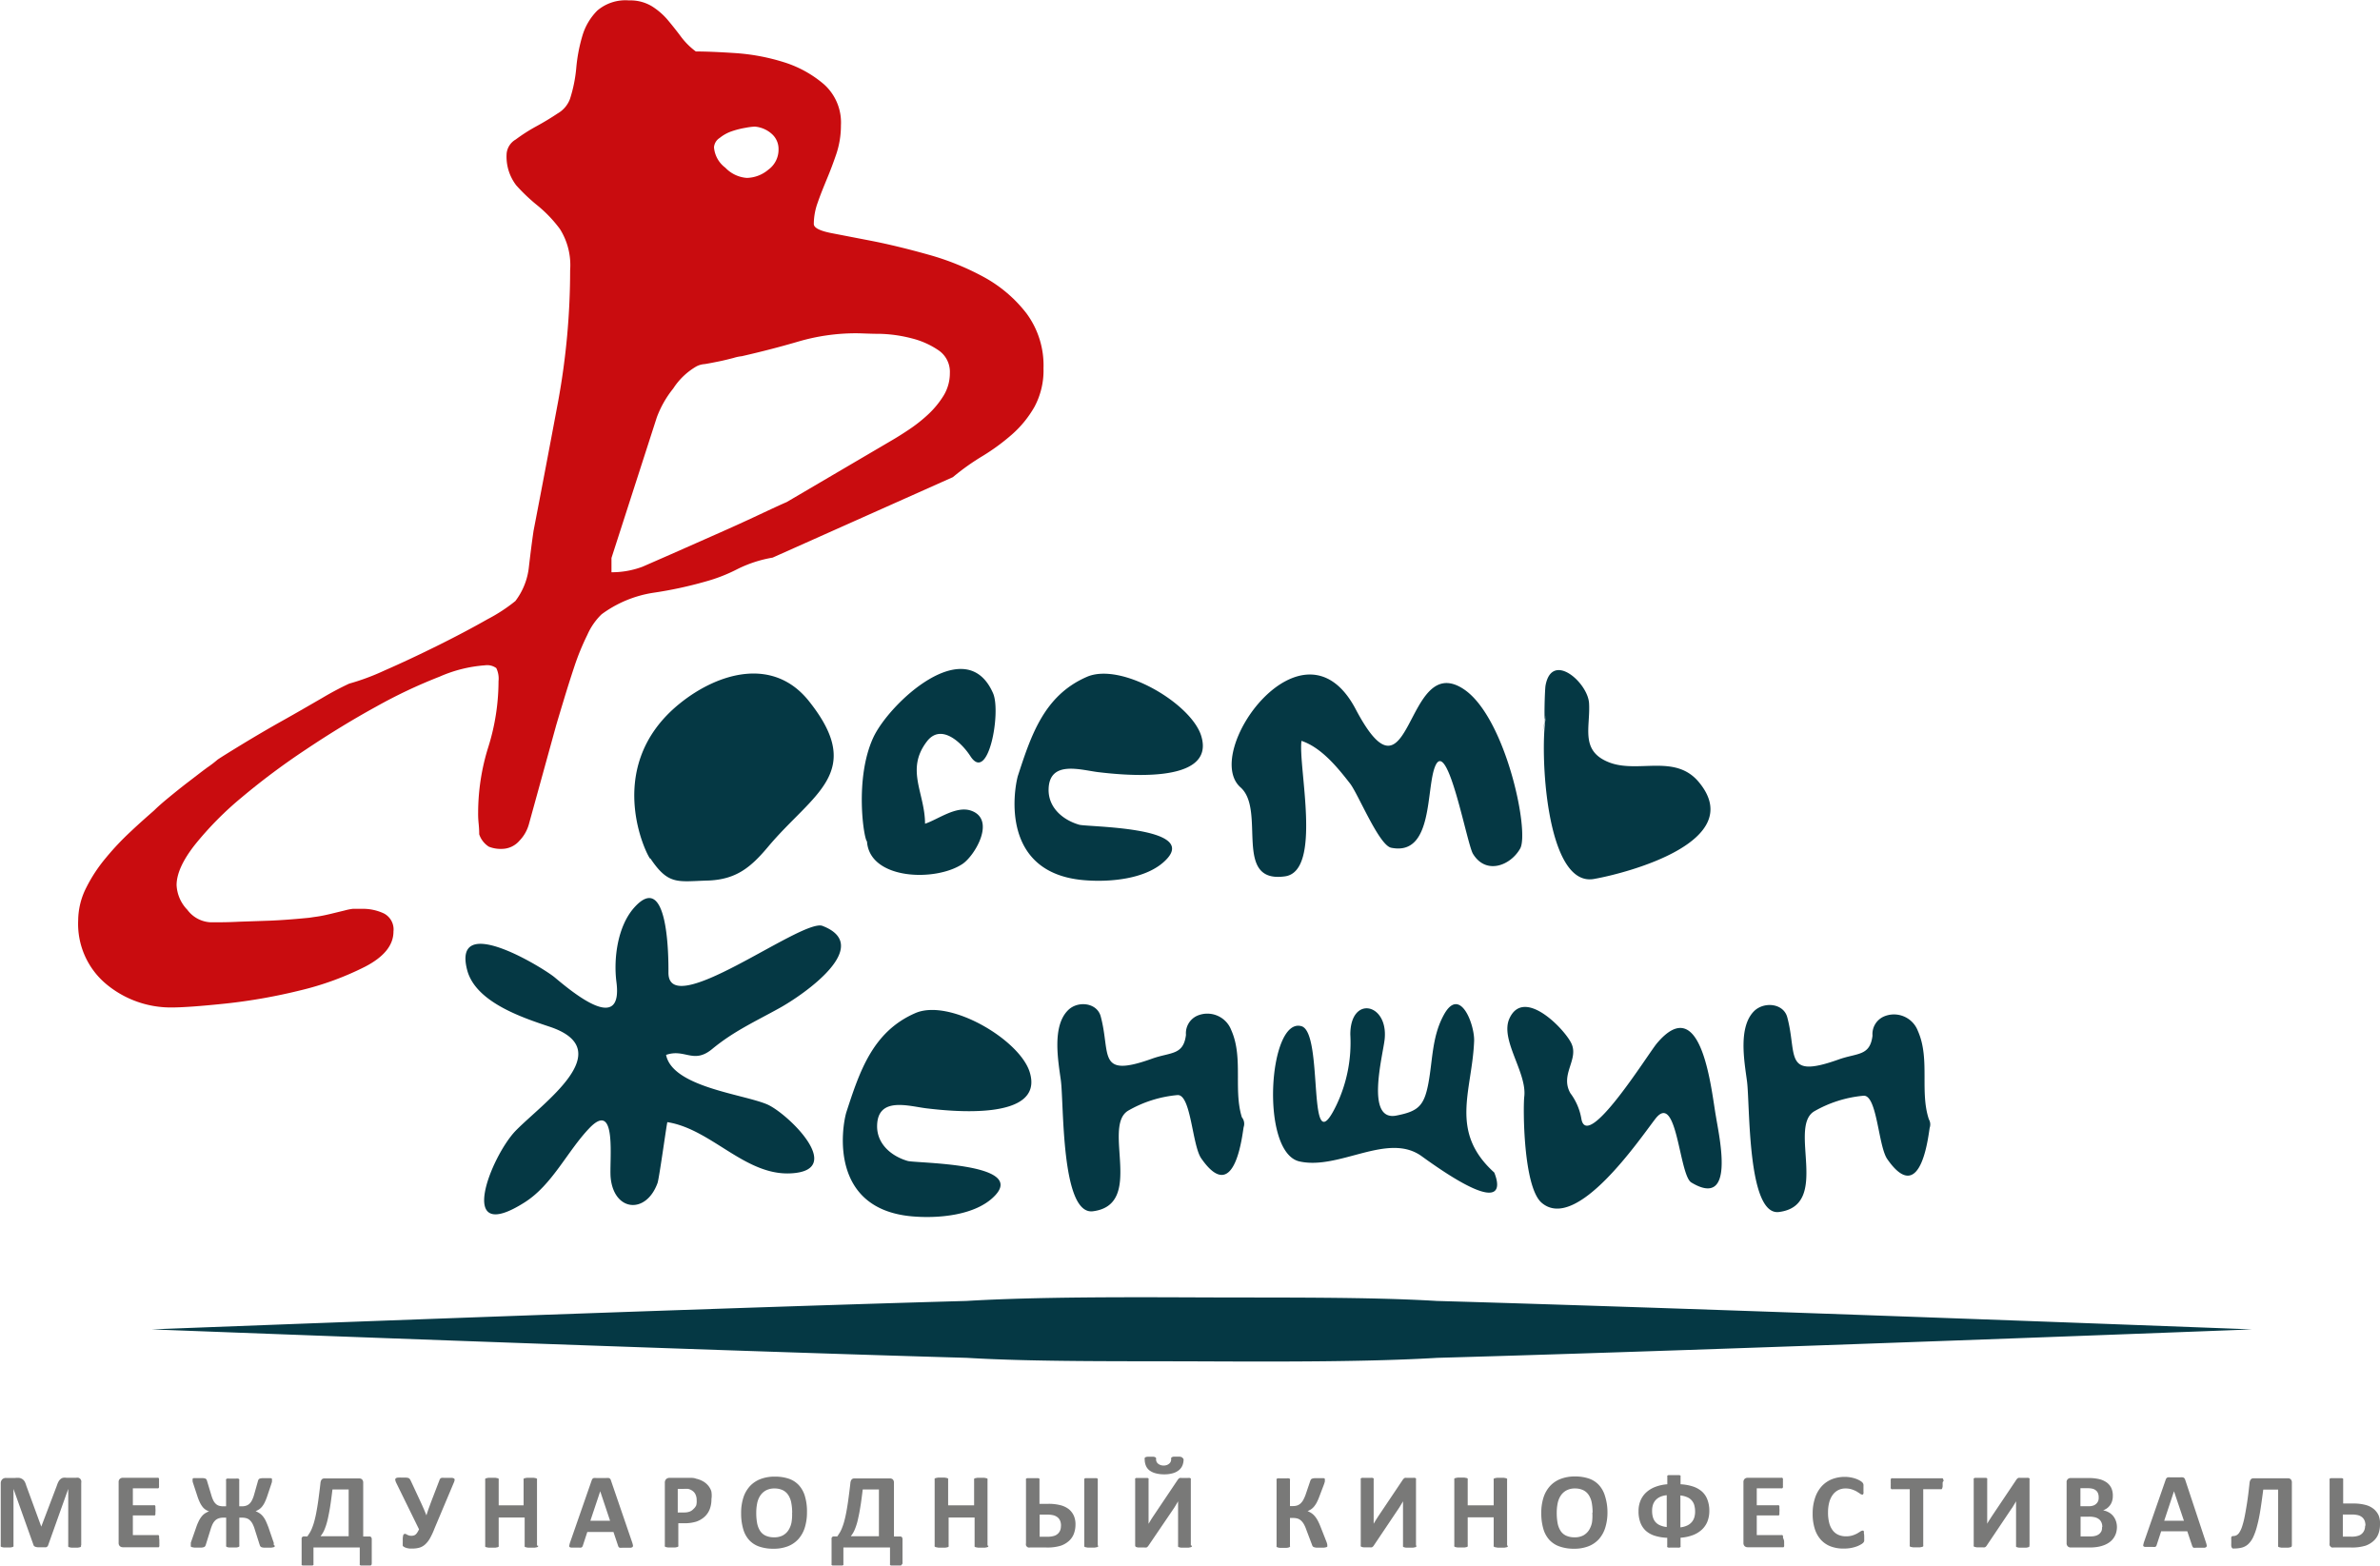 <svg xmlns="http://www.w3.org/2000/svg" viewBox="0 0 289.5 190.48">
  <defs>
    <style>
      .a{fill:#c90c0f;}.b{fill:#797978;}.c{fill:#053844;}
    </style>
  </defs>
  <path d="M9.51 111.94a8.91 8.91 0 0 1 1-4 18.49 18.49 0 0 1 2.42-3.65 32.83 32.83 0 0 1 3-3.17c1.06-1 2-1.82 2.83-2.55.37-.37.94-.88 1.72-1.52s1.58-1.29 2.42-1.93 1.58-1.22 2.27-1.73a13.8 13.8 0 0 0 1.31-1q.83-.55 3.1-1.93c1.52-.92 3.13-1.87 4.83-2.82s3.31-1.89 4.82-2.76a36.31 36.31 0 0 1 3.24-1.72 28.23 28.23 0 0 0 4.28-1.59q3-1.31 6.41-3t6.13-3.24a20.13 20.13 0 0 0 3.4-2.22 8.26 8.26 0 0 0 1.65-4.2q.28-2.42.56-4.34 1.52-7.87 3-15.79a88.42 88.42 0 0 0 1.45-15.92 8.24 8.24 0 0 0-1.24-5 15.85 15.85 0 0 0-2.69-2.83 22 22 0 0 1-2.62-2.48 5.72 5.72 0 0 1-1.17-3.92 2.22 2.22 0 0 1 1.1-1.66 20.86 20.86 0 0 1 2.48-1.59q1.38-.75 2.62-1.58a3.39 3.39 0 0 0 1.51-1.79 17.27 17.27 0 0 0 .76-3.79 19.77 19.77 0 0 1 .76-3.93 7.26 7.26 0 0 1 1.79-3A5.28 5.28 0 0 1 76.51.05a5.07 5.07 0 0 1 2.75.69 8.36 8.36 0 0 1 1.93 1.65q.84 1 1.59 2a8.73 8.73 0 0 0 1.86 1.87q1.79 0 4.83.2a25.24 25.24 0 0 1 5.86 1.1 13.76 13.76 0 0 1 4.89 2.69 6.23 6.23 0 0 1 2.07 5 10.92 10.92 0 0 1-.55 3.45q-.56 1.65-1.17 3.1c-.41 1-.78 1.9-1.1 2.83a7.72 7.72 0 0 0-.48 2.61c0 .46.69.82 2.06 1.1l5.17 1q3.1.62 6.76 1.65a31.84 31.84 0 0 1 6.71 2.72 16.59 16.59 0 0 1 5.17 4.41 10.63 10.63 0 0 1 2.07 6.68 9.34 9.34 0 0 1-1.1 4.69 13.07 13.07 0 0 1-2.76 3.38 25.67 25.67 0 0 1-3.58 2.62 28.6 28.6 0 0 0-3.58 2.55l-21.93 9.79a15.34 15.34 0 0 0-4.27 1.39 19.86 19.86 0 0 1-3.86 1.51 49.28 49.28 0 0 1-6.48 1.39 14.23 14.23 0 0 0-6.2 2.61 7.89 7.89 0 0 0-1.72 2.48 29.92 29.92 0 0 0-1.58 3.85q-.69 2.08-1.31 4.14c-.42 1.38-.72 2.39-.9 3l-3.31 12a4.67 4.67 0 0 1-1.16 2.06 2.85 2.85 0 0 1-2.14 1 3.9 3.9 0 0 1-1.59-.27 2.85 2.85 0 0 1-1.17-1.51c0-.19 0-.62-.07-1.31s-.06-1.12-.06-1.31a26.75 26.75 0 0 1 1.24-8 26.89 26.89 0 0 0 1.24-8 2.94 2.94 0 0 0-.27-1.59 1.88 1.88 0 0 0-1.38-.34 16.68 16.68 0 0 0-5.52 1.38 61.56 61.56 0 0 0-7.72 3.65q-4.14 2.27-8.48 5.17a86 86 0 0 0-7.86 5.86 40.19 40.19 0 0 0-5.72 5.79c-1.47 1.88-2.21 3.51-2.21 4.89a4.63 4.63 0 0 0 1.31 3 3.74 3.74 0 0 0 2.83 1.52h.27c.83 0 1.89 0 3.17-.07l3.8-.13c1.24-.05 2.79-.16 4.62-.34.09 0 .42-.06 1-.14s1.13-.2 1.72-.34l1.73-.42a6.7 6.7 0 0 1 1-.2h1.24a6 6 0 0 1 2.52.56 2.19 2.19 0 0 1 1.17 2.21q0 2.48-3.45 4.27a36 36 0 0 1-7.92 2.89 68.2 68.2 0 0 1-9 1.59q-4.48.47-6.54.48a12.28 12.28 0 0 1-8-2.82 9.54 9.54 0 0 1-3.44-7.79zm64.8-42.33a10.63 10.63 0 0 0 3.86-.68l3.45-1.51 5.31-2.35q2.82-1.24 5.31-2.41c1.66-.78 2.8-1.31 3.44-1.58l12.69-7.45c.64-.37 1.38-.83 2.2-1.38a18.31 18.31 0 0 0 2.35-1.86 11.09 11.09 0 0 0 1.86-2.27 5.24 5.24 0 0 0 .76-2.75 3.16 3.16 0 0 0-1.38-2.76 10.09 10.09 0 0 0-3.25-1.45 17 17 0 0 0-3.78-.55c-1.29 0-2.3-.07-3-.07a25 25 0 0 0-7 1c-2.21.65-4.5 1.24-6.9 1.79a5.06 5.06 0 0 0-1 .21c-.51.13-1.08.28-1.72.41s-1.24.25-1.8.34a2.47 2.47 0 0 0-1 .28 8.33 8.33 0 0 0-2.82 2.69 12.52 12.52 0 0 0-2 3.52l-5.51 17.09v1.79zm12.54-51.69a3.44 3.44 0 0 0 1.38 2.48 4 4 0 0 0 2.61 1.24 4.18 4.18 0 0 0 2.62-1 3 3 0 0 0 1.24-2.49 2.43 2.43 0 0 0-.82-1.86 3.54 3.54 0 0 0-2.07-.89 7.92 7.92 0 0 0-1.1.14 10.71 10.71 0 0 0-1.65.41 4.83 4.83 0 0 0-1.52.83 1.48 1.48 0 0 0-.69 1.14z" class="a"/>
  <path d="M9.85 188.01a.2.2 0 0 1 0 .12.25.25 0 0 1-.13.08l-.25.05h-.79l-.25-.05a.27.27 0 0 1-.13-.08.19.19 0 0 1 0-.12v-6.9l-2.45 6.87a.33.33 0 0 1-.09.14.4.4 0 0 1-.16.09 1.05 1.05 0 0 1-.26 0h-.76a1.2 1.2 0 0 1-.26-.05.45.45 0 0 1-.16-.09.25.25 0 0 1-.08-.12l-2.44-6.84v6.88a.21.21 0 0 1 0 .12.25.25 0 0 1-.13.08l-.25.05H.47l-.25-.05a.25.25 0 0 1-.13-.08.21.21 0 0 1 0-.12v-7.53a.69.69 0 0 1 .18-.51.63.63 0 0 1 .47-.17h1.12a2.22 2.22 0 0 1 .52 0 1 1 0 0 1 .37.16.93.93 0 0 1 .26.3 2.15 2.15 0 0 1 .18.46l1.83 5 1.9-5a2.8 2.8 0 0 1 .19-.46 1.08 1.08 0 0 1 .24-.31.75.75 0 0 1 .32-.17 1.54 1.54 0 0 1 .42 0h1.16a.91.91 0 0 1 .3 0 .52.52 0 0 1 .21.13.58.58 0 0 1 .12.22.93.93 0 0 1 0 .29v7.53zm9.53-.44a2.47 2.47 0 0 1 0 .32.84.84 0 0 1 0 .21.25.25 0 0 1-.08.11.17.17 0 0 1-.11 0h-4.25a.54.54 0 0 1-.36-.13.52.52 0 0 1-.15-.41v-7.37a.52.52 0 0 1 .15-.41.53.53 0 0 1 .36-.13h4.22a.17.17 0 0 1 .1 0 .25.25 0 0 1 .08.11.87.87 0 0 1 0 .21 2.7 2.7 0 0 1 0 .33 2.51 2.51 0 0 1 0 .31.79.79 0 0 1 0 .21.27.27 0 0 1-.08.11.16.16 0 0 1-.1 0h-3v2.06h2.55a.18.18 0 0 1 .11 0 .25.25 0 0 1 .08.11.78.78 0 0 1 0 .2 3 3 0 0 1 0 .62.79.79 0 0 1 0 .2.24.24 0 0 1-.08.11.19.19 0 0 1-.11 0h-2.55v2.39h3a.18.18 0 0 1 .11 0 .25.25 0 0 1 .08.11.84.84 0 0 1 0 .21 2.49 2.49 0 0 1 .03.52zm14.03.44a.19.19 0 0 1 0 .12.29.29 0 0 1-.14.08l-.27.05h-.89a1.26 1.26 0 0 1-.28-.05.33.33 0 0 1-.15-.1.54.54 0 0 1-.08-.15l-.61-1.92a3.83 3.83 0 0 0-.27-.68 1.71 1.71 0 0 0-.33-.44 1.08 1.08 0 0 0-.42-.24 1.91 1.91 0 0 0-.53-.07h-.33v3.38a.19.19 0 0 1 0 .12.32.32 0 0 1-.13.08 1.1 1.1 0 0 1-.26.05h-.82a1.1 1.1 0 0 1-.26-.05.29.29 0 0 1-.13-.08.2.2 0 0 1 0-.12v-3.38h-.33a1.75 1.75 0 0 0-.56.08 1.13 1.13 0 0 0-.43.25 1.63 1.63 0 0 0-.32.44 4.11 4.11 0 0 0-.25.65l-.6 1.92a.53.53 0 0 1-.08.15.32.32 0 0 1-.15.1 1.31 1.31 0 0 1-.28.05h-.89l-.27-.05a.29.29 0 0 1-.14-.08.19.19 0 0 1 0-.12v-.08a.62.62 0 0 1 0-.11v-.15l.07-.2.59-1.69a6.28 6.28 0 0 1 .33-.79 2.87 2.87 0 0 1 .35-.54 1.77 1.77 0 0 1 .4-.36 2.68 2.68 0 0 1 .48-.24 1.67 1.67 0 0 1-.42-.2 1.56 1.56 0 0 1-.36-.33 3 3 0 0 1-.32-.51 6.36 6.36 0 0 1-.3-.74l-.5-1.52a3.09 3.09 0 0 1-.1-.33 1 1 0 0 1 0-.21.2.2 0 0 1 0-.12.25.25 0 0 1 .13-.08h1.13a1.14 1.14 0 0 1 .27.05.3.3 0 0 1 .14.1.55.55 0 0 1 .07.15l.54 1.79a4 4 0 0 0 .24.63 1.4 1.4 0 0 0 .3.41 1 1 0 0 0 .39.23 1.83 1.83 0 0 0 .53.07h.33v-3.17a.2.2 0 0 1 0-.12.27.27 0 0 1 .13-.08 1.19 1.19 0 0 1 .26 0h.82a1.19 1.19 0 0 1 .26 0 .3.3 0 0 1 .13.08.19.19 0 0 1 0 .12v3.17h.33a1.65 1.65 0 0 0 .52-.08 1.07 1.07 0 0 0 .4-.24 1.51 1.51 0 0 0 .3-.42 3.36 3.36 0 0 0 .24-.61l.5-1.77a.55.55 0 0 1 .07-.15.3.3 0 0 1 .14-.1 1.15 1.15 0 0 1 .27-.05h1.08a.25.25 0 0 1 .13.08.19.19 0 0 1 0 .12.94.94 0 0 1 0 .21c0 .08-.05.19-.09.33l-.5 1.49a6.17 6.17 0 0 1-.29.71 2.56 2.56 0 0 1-.31.5 1.73 1.73 0 0 1-.36.34 2.09 2.09 0 0 1-.44.23 2.86 2.86 0 0 1 .49.26 1.86 1.86 0 0 1 .4.37 2.73 2.73 0 0 1 .34.54c.1.21.21.48.33.79l.58 1.69.07.2v.15a.88.88 0 0 1 0 .11.56.56 0 0 1 .11.08zm11.78 2.23a.19.19 0 0 1 0 .11.25.25 0 0 1-.12.08h-1.19a.26.26 0 0 1-.12-.08.17.17 0 0 1 0-.11v-2h-5.63v2a.17.17 0 0 1 0 .11.26.26 0 0 1-.12.08h-1.2a.24.24 0 0 1-.12-.08.18.18 0 0 1 0-.11v-3a.33.33 0 0 1 .07-.27.32.32 0 0 1 .24-.08h.39c.1-.15.2-.3.3-.46a3.93 3.93 0 0 0 .27-.56 7.54 7.54 0 0 0 .26-.77c.08-.3.17-.66.25-1.09s.17-.94.25-1.53.17-1.28.26-2.08a.85.85 0 0 1 .15-.43.42.42 0 0 1 .34-.13h4.22a.48.48 0 0 1 .36.13.57.57 0 0 1 .13.41v6.52h.72a.29.29 0 0 1 .25.09.42.42 0 0 1 .07.26v3zm-2.75-9.06h-2q-.12 1-.23 1.75t-.23 1.32q-.11.57-.23 1a7.12 7.12 0 0 1-.24.71 3.55 3.55 0 0 1-.25.52 4.35 4.35 0 0 1-.27.39h3.42v-5.67zm10.42 4.73a8.88 8.88 0 0 1-.56 1.21 2.94 2.94 0 0 1-.59.75 1.8 1.8 0 0 1-.69.39 3.14 3.14 0 0 1-.86.11h-.35l-.32-.06-.26-.09-.16-.1a.37.37 0 0 1-.08-.1.58.58 0 0 1 0-.15 1.66 1.66 0 0 1 0-.23v-.35a1.83 1.83 0 0 1 .06-.54.19.19 0 0 1 .17-.16.25.25 0 0 1 .13 0l.17.1.23.09a1.11 1.11 0 0 0 .57 0 .54.54 0 0 0 .22-.11 1 1 0 0 0 .21-.24 3 3 0 0 0 .22-.4l-2.78-5.67a1.26 1.26 0 0 1-.11-.33.21.21 0 0 1 .06-.2.48.48 0 0 1 .26-.09 4.26 4.26 0 0 1 .5 0h.49a1.1 1.1 0 0 1 .29.05.38.38 0 0 1 .17.13 1.31 1.31 0 0 1 .12.21l1.19 2.56c.13.27.25.55.37.82s.23.55.34.82c.09-.29.18-.58.28-.85l.32-.87 1-2.6a.4.4 0 0 1 .09-.15.35.35 0 0 1 .16-.09 1.2 1.2 0 0 1 .29 0h.96a.53.53 0 0 1 .26.08.16.16 0 0 1 .07.15.93.93 0 0 1-.06.26zm12.59 2.1a.18.18 0 0 1 0 .12.29.29 0 0 1-.14.08l-.26.05h-.83l-.26-.05a.29.29 0 0 1-.14-.08.18.18 0 0 1 0-.12v-3.42h-3.16v3.42a.19.19 0 0 1 0 .12.27.27 0 0 1-.14.08l-.26.05h-.84l-.26-.05a.29.29 0 0 1-.14-.08.18.18 0 0 1 0-.12v-8a.18.18 0 0 1 0-.12.3.3 0 0 1 .14-.08l.26-.05h.84l.26.05a.28.28 0 0 1 .14.08.19.19 0 0 1 0 .12v3.1h3.03v-3.1a.18.18 0 0 1 0-.12.29.29 0 0 1 .14-.08l.26-.05h.83l.26.05a.3.3 0 0 1 .14.08.18.18 0 0 1 0 .12v8zm11.44-.41a2.32 2.32 0 0 1 .1.37.23.23 0 0 1-.05.21.44.44 0 0 1-.26.09h-1a1.13 1.13 0 0 1-.28 0 .26.26 0 0 1-.14-.08.44.44 0 0 1-.07-.14l-.57-1.7h-3.18L70.9 188a.53.53 0 0 1-.07.15.29.29 0 0 1-.14.1 1 1 0 0 1-.27 0h-.92a.36.36 0 0 1-.24-.09.26.26 0 0 1 0-.21 2.09 2.09 0 0 1 .1-.37l2.61-7.5a.63.63 0 0 1 .09-.18.32.32 0 0 1 .17-.11 1.31 1.31 0 0 1 .32 0h1.14a1.63 1.63 0 0 1 .36 0 .35.35 0 0 1 .18.11.65.65 0 0 1 .09.2zm-3.88-6.2l-1.2 3.59h2.4zm13.53.95a3.36 3.36 0 0 1-.22 1.26 2.43 2.43 0 0 1-.65.92 2.88 2.88 0 0 1-1 .57 4.86 4.86 0 0 1-1.45.19h-.71v2.7a.18.18 0 0 1 0 .12.29.29 0 0 1-.14.08l-.26.05h-.84l-.26-.05a.27.27 0 0 1-.14-.08.19.19 0 0 1 0-.12v-7.61a.61.61 0 0 1 .16-.46.59.59 0 0 1 .42-.15h2.57c.18 0 .4 0 .65.1a2.92 2.92 0 0 1 .77.28 2.28 2.28 0 0 1 .66.51 2.14 2.14 0 0 1 .42.72 2.83 2.83 0 0 1 .02.97zm-1.8.13a1.51 1.51 0 0 0-.16-.73 1.09 1.09 0 0 0-.39-.43 1.32 1.32 0 0 0-.5-.21 3.61 3.61 0 0 0-.52 0h-.73v2.87h.77a1.88 1.88 0 0 0 .69-.11 1.19 1.19 0 0 0 .45-.31 1.36 1.36 0 0 0 .34-.45 1.93 1.93 0 0 0 .05-.63zm13.42 1.44a6.26 6.26 0 0 1-.26 1.88 3.81 3.81 0 0 1-.78 1.41 3.36 3.36 0 0 1-1.28.88 4.72 4.72 0 0 1-1.76.3 5.15 5.15 0 0 1-1.72-.26 3 3 0 0 1-1.23-.79 3.37 3.37 0 0 1-.73-1.35 6.76 6.76 0 0 1-.25-1.93 6.05 6.05 0 0 1 .26-1.85 3.76 3.76 0 0 1 .78-1.4 3.42 3.42 0 0 1 1.28-.88 4.73 4.73 0 0 1 1.77-.31 5.19 5.19 0 0 1 1.7.25 3 3 0 0 1 1.23.79 3.4 3.4 0 0 1 .74 1.34 6.44 6.44 0 0 1 .25 1.92zm-1.8.09a6.41 6.41 0 0 0-.11-1.21 2.59 2.59 0 0 0-.36-.93 1.69 1.69 0 0 0-.67-.6 2.28 2.28 0 0 0-1-.21 2.12 2.12 0 0 0-1.06.24 1.93 1.93 0 0 0-.69.64 2.65 2.65 0 0 0-.37.93 5.75 5.75 0 0 0-.11 1.13 6.79 6.79 0 0 0 .1 1.25 2.69 2.69 0 0 0 .35.94 1.61 1.61 0 0 0 .67.6 2.35 2.35 0 0 0 1.05.21 2.17 2.17 0 0 0 1.06-.23 1.92 1.92 0 0 0 .69-.64 2.7 2.7 0 0 0 .37-.95 5.77 5.77 0 0 0 .07-1.17zm13.33 6.23a.18.18 0 0 1 0 .11.24.24 0 0 1-.12.08h-1.19a.25.25 0 0 1-.12-.08.17.17 0 0 1 0-.11v-2h-5.67v2a.18.18 0 0 1 0 .11.26.26 0 0 1-.12.08h-1.2a.23.23 0 0 1-.12-.08.18.18 0 0 1 0-.11v-3a.33.33 0 0 1 .07-.27.32.32 0 0 1 .24-.08h.39c.1-.15.2-.3.3-.46a4 4 0 0 0 .27-.56 7.67 7.67 0 0 0 .26-.77c.08-.3.17-.66.25-1.09s.17-.94.25-1.53.17-1.28.26-2.08a.85.85 0 0 1 .15-.43.42.42 0 0 1 .34-.13h4.32a.48.48 0 0 1 .36.13.57.57 0 0 1 .13.41v6.52h.72a.28.28 0 0 1 .25.09.42.42 0 0 1 .07.26v3zm-2.75-9.06h-2q-.12 1-.23 1.75c-.08.5-.15.94-.23 1.32s-.15.71-.23 1a7.24 7.24 0 0 1-.24.71 3.59 3.59 0 0 1-.25.52 4.35 4.35 0 0 1-.27.39h3.42v-5.67zm13.27 6.83a.18.18 0 0 1 0 .12.29.29 0 0 1-.14.08l-.26.05h-.83l-.29-.05a.29.29 0 0 1-.14-.08.19.19 0 0 1 0-.12v-3.42h-3.16v3.42a.19.19 0 0 1 0 .12.27.27 0 0 1-.14.08l-.26.05h-.84l-.26-.05a.29.29 0 0 1-.2-.1.18.18 0 0 1 0-.12v-8a.18.18 0 0 1 0-.12.3.3 0 0 1 .14-.08l.26-.05h.84l.26.05a.27.27 0 0 1 .14.08.19.19 0 0 1 0 .12v3.12h3.16v-3.1a.19.19 0 0 1 0-.12.3.3 0 0 1 .14-.08l.26-.05h.83l.26.05a.3.3 0 0 1 .14.08.18.18 0 0 1 0 .12v8zm10.61-2.56a3.14 3.14 0 0 1-.19 1.1 2.27 2.27 0 0 1-.59.88 2.91 2.91 0 0 1-1 .59 5.52 5.52 0 0 1-1.75.22h-2a.7.7 0 0 1-.21 0 .42.42 0 0 1-.17-.1.5.5 0 0 1-.11-.17.62.62 0 0 1 0-.25v-7.71a.16.16 0 0 1 0-.12.32.32 0 0 1 .14-.08h1.36a.29.29 0 0 1 .14.08.17.17 0 0 1 0 .12v2.92h1.06a5.56 5.56 0 0 1 1.51.17 2.72 2.72 0 0 1 1 .48 2.2 2.2 0 0 1 .61.8 2.54 2.54 0 0 1 .2 1.07zm-1.76.14a1.64 1.64 0 0 0-.09-.56 1.11 1.11 0 0 0-.28-.42 1.34 1.34 0 0 0-.48-.27 2.92 2.92 0 0 0-.87-.1h-.88v2.69h.91a2.59 2.59 0 0 0 .9-.12 1.15 1.15 0 0 0 .72-.74 1.54 1.54 0 0 0 .06-.47zm4.52 2.42a.17.17 0 0 1 0 .11.31.31 0 0 1-.14.08l-.27.05h-.88l-.26-.05a.3.3 0 0 1-.14-.08.17.17 0 0 1 0-.11v-8a.17.17 0 0 1 0-.12.31.31 0 0 1 .14-.08h1.09a1.26 1.26 0 0 1 .27 0 .32.32 0 0 1 .14.08.17.17 0 0 1 0 .12v8zm11.39.01a.17.17 0 0 1 0 .11.3.3 0 0 1-.14.08l-.26.05h-.88a1.19 1.19 0 0 1-.26-.05.3.3 0 0 1-.13-.08.18.18 0 0 1 0-.11v-5.4l-.12.21-.15.25-.17.28-.18.27-2.99 4.4-.11.13a.37.37 0 0 1-.14.08.8.8 0 0 1-.22 0h-.74a1.05 1.05 0 0 1-.25-.05.2.2 0 0 1-.15-.21v-8a.16.16 0 0 1 0-.12.31.31 0 0 1 .14-.08h1.35a.29.29 0 0 1 .14.08.17.17 0 0 1 0 .12v5.38l.28-.47c.11-.18.23-.36.35-.54l2.94-4.38.1-.11a.43.43 0 0 1 .14-.08.88.88 0 0 1 .22 0h.74a1.09 1.09 0 0 1 .24 0 .27.27 0 0 1 .13.08.2.2 0 0 1 0 .12v8zm-1-10.5a1.94 1.94 0 0 1-.12.69 1.49 1.49 0 0 1-.4.58 2 2 0 0 1-.73.4 3.59 3.59 0 0 1-1.11.15 3.81 3.81 0 0 1-1.09-.14 2.09 2.09 0 0 1-.74-.37 1.42 1.42 0 0 1-.41-.58 2 2 0 0 1-.13-.74.32.32 0 0 1 0-.16.27.27 0 0 1 .12-.1.76.76 0 0 1 .23-.05h.72a.63.63 0 0 1 .21.06.23.23 0 0 1 .1.1.34.34 0 0 1 0 .15.71.71 0 0 0 .06.29.67.67 0 0 0 .18.24 1 1 0 0 0 .3.17 1.21 1.21 0 0 0 .77 0 1 1 0 0 0 .29-.17.63.63 0 0 0 .18-.24.73.73 0 0 0 .06-.31.32.32 0 0 1 0-.14.21.21 0 0 1 .1-.1.63.63 0 0 1 .2-.06h.71a.85.85 0 0 1 .24.05.26.26 0 0 1 .13.1.31.31 0 0 1 .13.18zm17.48 10.49a.19.19 0 0 1 0 .12.29.29 0 0 1-.14.08l-.27.05h-.89a1.28 1.28 0 0 1-.28-.05.35.35 0 0 1-.18-.1.41.41 0 0 1-.08-.15l-.7-1.85a4.29 4.29 0 0 0-.3-.69 1.84 1.84 0 0 0-.35-.45 1.14 1.14 0 0 0-.43-.25 1.89 1.89 0 0 0-.54-.07h-.38v3.38a.18.18 0 0 1 0 .12.31.31 0 0 1-.14.08 1.13 1.13 0 0 1-.26.05h-.83a1.13 1.13 0 0 1-.26-.05.34.34 0 0 1-.14-.08.19.19 0 0 1 0-.12v-8a.18.18 0 0 1 0-.12.32.32 0 0 1 .14-.08 1.23 1.23 0 0 1 .26 0h.83a1.23 1.23 0 0 1 .26 0 .29.29 0 0 1 .14.08.18.18 0 0 1 0 .12v3.17h.38a1.56 1.56 0 0 0 .52-.08 1.15 1.15 0 0 0 .4-.25 1.68 1.68 0 0 0 .33-.44 4.25 4.25 0 0 0 .29-.67l.56-1.65a.69.69 0 0 1 .08-.15.33.33 0 0 1 .15-.1 1.21 1.21 0 0 1 .27-.05h1.13a.24.24 0 0 1 .13.08.21.21 0 0 1 0 .12 1.06 1.06 0 0 1 0 .21 3.4 3.4 0 0 1-.1.33l-.57 1.5a6 6 0 0 1-.31.71 3.09 3.09 0 0 1-.33.5 1.84 1.84 0 0 1-.36.33 2 2 0 0 1-.43.22 3 3 0 0 1 .47.25 1.92 1.92 0 0 1 .4.36 3.08 3.08 0 0 1 .36.53 7.1 7.1 0 0 1 .35.77l.69 1.75a2.54 2.54 0 0 1 .12.37.87.87 0 0 1 .01.17zm10.83.01a.17.17 0 0 1 0 .11.31.31 0 0 1-.14.08l-.26.05h-.83a1.18 1.18 0 0 1-.26-.05.28.28 0 0 1-.13-.08.18.18 0 0 1 0-.11v-5.4l-.12.21-.15.25-.17.28-.18.27-2.94 4.38a.69.69 0 0 1-.11.13.38.38 0 0 1-.14.08.8.8 0 0 1-.22 0h-.74a1.06 1.06 0 0 1-.25-.05.23.23 0 0 1-.12-.08.24.24 0 0 1 0-.12v-8a.17.17 0 0 1 0-.12.31.31 0 0 1 .15-.08 1.25 1.25 0 0 1 .26 0h.76a1.25 1.25 0 0 1 .26 0 .29.29 0 0 1 .14.08.17.17 0 0 1 0 .12v5.38l.28-.47c.12-.18.23-.36.35-.54l2.94-4.38.1-.11a.41.41 0 0 1 .14-.08.86.86 0 0 1 .22 0h.74a1.08 1.08 0 0 1 .25 0 .25.25 0 0 1 .13.08.2.2 0 0 1 0 .12v8zm11.12-.01a.17.17 0 0 1 0 .12.27.27 0 0 1-.14.08l-.26.05h-.83l-.26-.05a.29.29 0 0 1-.22-.1.18.18 0 0 1 0-.12v-3.42h-3.16v3.42a.18.18 0 0 1 0 .12.26.26 0 0 1-.13.08l-.26.05h-.84l-.26-.05a.3.3 0 0 1-.14-.08.18.18 0 0 1 0-.12v-8a.18.18 0 0 1 0-.12.31.31 0 0 1 .14-.08l.26-.05h.84l.26.05a.27.27 0 0 1 .13.08.18.18 0 0 1 0 .12v3.12h3.16v-3.1a.18.18 0 0 1 0-.12.29.29 0 0 1 .14-.08l.26-.05h.83l.26.05a.28.28 0 0 1 .14.08.17.17 0 0 1 0 .12v8zm12.13-4.09a6.22 6.22 0 0 1-.26 1.88 3.81 3.81 0 0 1-.77 1.41 3.37 3.37 0 0 1-1.28.88 4.72 4.72 0 0 1-1.76.3 5.15 5.15 0 0 1-1.77-.28 3 3 0 0 1-1.22-.79 3.35 3.35 0 0 1-.74-1.35 6.68 6.68 0 0 1-.25-1.93 6 6 0 0 1 .26-1.85 3.79 3.79 0 0 1 .78-1.4 3.43 3.43 0 0 1 1.28-.88 4.74 4.74 0 0 1 1.77-.31 5.18 5.18 0 0 1 1.69.25 3 3 0 0 1 1.23.79 3.38 3.38 0 0 1 .74 1.34 6.45 6.45 0 0 1 .3 1.94zm-1.81.09a6.49 6.49 0 0 0-.1-1.21 2.6 2.6 0 0 0-.36-.93 1.69 1.69 0 0 0-.67-.6 2.29 2.29 0 0 0-1-.21 2.12 2.12 0 0 0-1.06.24 1.92 1.92 0 0 0-.69.64 2.64 2.64 0 0 0-.37.93 5.59 5.59 0 0 0-.11 1.13 6.77 6.77 0 0 0 .1 1.25 2.64 2.64 0 0 0 .35.94 1.59 1.59 0 0 0 .67.6 2.34 2.34 0 0 0 1.05.21 2.16 2.16 0 0 0 1.06-.23 1.92 1.92 0 0 0 .69-.64 2.74 2.74 0 0 0 .37-.95 5.73 5.73 0 0 0 .04-1.17zm14.2-.25a3.54 3.54 0 0 1-.22 1.29 2.75 2.75 0 0 1-.67 1 3.32 3.32 0 0 1-1.1.68 5.16 5.16 0 0 1-1.51.32v1a.17.17 0 0 1 0 .12.3.3 0 0 1-.14.08 1.06 1.06 0 0 1-.26 0h-.82a1.1 1.1 0 0 1-.26 0 .3.3 0 0 1-.14-.07.17.17 0 0 1 0-.12v-1a5.73 5.73 0 0 1-1.52-.25 2.94 2.94 0 0 1-1.09-.61 2.59 2.59 0 0 1-.66-1 3.83 3.83 0 0 1-.22-1.38 3.29 3.29 0 0 1 .22-1.24 2.81 2.81 0 0 1 .67-1 3.4 3.4 0 0 1 1.09-.69 5.12 5.12 0 0 1 1.52-.34v-.93a.16.16 0 0 1 0-.11.28.28 0 0 1 .14-.07h1.33a.29.29 0 0 1 .14.07.16.16 0 0 1 0 .11v.93a5.68 5.68 0 0 1 1.51.27 3.11 3.11 0 0 1 1.09.61 2.48 2.48 0 0 1 .67 1 3.68 3.68 0 0 1 .23 1.33zm-5.18-1.88a2.44 2.44 0 0 0-.84.22 1.67 1.67 0 0 0-.55.42 1.6 1.6 0 0 0-.3.57 2.29 2.29 0 0 0-.09.67 2.83 2.83 0 0 0 .09.77 1.57 1.57 0 0 0 .3.59 1.52 1.52 0 0 0 .55.41 2.79 2.79 0 0 0 .84.22v-3.88zm3.45 2a2.88 2.88 0 0 0-.09-.75 1.48 1.48 0 0 0-.85-1 2.8 2.8 0 0 0-.85-.22v3.88a2.69 2.69 0 0 0 .84-.23 1.66 1.66 0 0 0 .55-.42 1.61 1.61 0 0 0 .31-.58 2.5 2.5 0 0 0 .09-.73zm10.83 3.69v.32a1 1 0 0 1 0 .21.26.26 0 0 1-.08.11.17.17 0 0 1-.11 0h-4.25a.53.53 0 0 1-.36-.13.52.52 0 0 1-.15-.41v-7.37a.52.52 0 0 1 .15-.41.53.53 0 0 1 .36-.13h4.11a.18.18 0 0 1 .1 0 .25.25 0 0 1 .08.11.76.76 0 0 1 0 .21 2.31 2.31 0 0 1 0 .33 2.14 2.14 0 0 1 0 .31.7.7 0 0 1 0 .21.26.26 0 0 1-.08.11.16.16 0 0 1-.1 0h-3v2.06h2.56a.17.17 0 0 1 .11 0 .25.25 0 0 1 .08.11.8.8 0 0 1 0 .2 3.32 3.32 0 0 1 0 .62.8.8 0 0 1 0 .2.23.23 0 0 1-.08.11.18.18 0 0 1-.11 0h-2.56v2.39h3a.17.17 0 0 1 .11 0 .26.26 0 0 1 .08.11 1 1 0 0 1 0 .21c.13.29.14.39.14.52zm9.74-.61v.28a1.44 1.44 0 0 1 0 .19.56.56 0 0 1-.05.14.72.72 0 0 1-.11.13 1.31 1.31 0 0 1-.28.19 3.13 3.13 0 0 1-.5.23 4.43 4.43 0 0 1-.68.18 4.58 4.58 0 0 1-.83.07 4.36 4.36 0 0 1-1.62-.26 3.11 3.11 0 0 1-1.19-.8 3.6 3.6 0 0 1-.75-1.33 5.94 5.94 0 0 1-.26-1.85 5.86 5.86 0 0 1 .29-1.92 4 4 0 0 1 .8-1.41 3.42 3.42 0 0 1 1.24-.86 4.22 4.22 0 0 1 1.59-.29 3.87 3.87 0 0 1 .68.06 4 4 0 0 1 .6.15 3.07 3.07 0 0 1 .5.22 1.56 1.56 0 0 1 .31.21.89.89 0 0 1 .12.15.54.54 0 0 1 .05.15 1.49 1.49 0 0 1 0 .22v.64a.84.84 0 0 1 0 .22.29.29 0 0 1-.08.13.15.15 0 0 1-.1 0 .46.46 0 0 1-.25-.12l-.39-.25a3.2 3.2 0 0 0-.57-.25 2.35 2.35 0 0 0-.79-.12 1.87 1.87 0 0 0-1.57.79 2.77 2.77 0 0 0-.42.92 4.78 4.78 0 0 0-.14 1.22 4.85 4.85 0 0 0 .15 1.29 2.49 2.49 0 0 0 .44.9 1.74 1.74 0 0 0 .69.53 2.29 2.29 0 0 0 .91.17 2.59 2.59 0 0 0 .79-.11 3.47 3.47 0 0 0 .57-.24l.39-.24a.48.48 0 0 1 .24-.1.2.2 0 0 1 .11 0 .2.2 0 0 1 .07.1 1.1 1.1 0 0 1 0 .22c.04.17.04.3.04.45zm9.54-6.47v.32a1 1 0 0 1-.05.22.31.31 0 0 1-.08.12.17.17 0 0 1-.11 0h-2.12v6.82a.19.19 0 0 1 0 .12.31.31 0 0 1-.14.08l-.26.05h-.84l-.26-.05a.27.27 0 0 1-.14-.08.17.17 0 0 1 0-.12v-6.82h-2.12a.17.17 0 0 1-.11 0 .31.31 0 0 1-.08-.12.8.8 0 0 1 0-.22 2.35 2.35 0 0 1 0-.32 2.5 2.5 0 0 1 0-.33.81.81 0 0 1 0-.22.31.31 0 0 1 .08-.12.18.18 0 0 1 .11 0h6a.19.19 0 0 1 .11 0 .3.3 0 0 1 .08.12 1 1 0 0 1 .05.22c-.13.09-.12.2-.12.33zm10.55 7.53a.18.18 0 0 1 0 .11.33.33 0 0 1-.14.08 1.21 1.21 0 0 1-.26.05h-.83a1.17 1.17 0 0 1-.26-.05.27.27 0 0 1-.13-.08.18.18 0 0 1 0-.11v-5.4l-.12.21-.15.25-.17.28-.19.27-2.94 4.38a.69.69 0 0 1-.11.13.36.36 0 0 1-.14.08.8.8 0 0 1-.22 0h-.74l-.25-.05a.24.24 0 0 1-.12-.08.23.23 0 0 1 0-.12v-8a.18.18 0 0 1 0-.12.34.34 0 0 1 .15-.08h1.35a.29.29 0 0 1 .14.08.18.18 0 0 1 0 .12v5.38c.07-.13.16-.29.28-.47s.23-.36.35-.54l2.94-4.38a.64.64 0 0 1 .1-.11.4.4 0 0 1 .14-.08.82.82 0 0 1 .22 0h.74a1.17 1.17 0 0 1 .25 0 .27.27 0 0 1 .13.08.18.18 0 0 1 0 .12v8zm10.65-2.31a2.54 2.54 0 0 1-.12.82 2.26 2.26 0 0 1-.35.65 2.14 2.14 0 0 1-.52.48 2.89 2.89 0 0 1-.67.33 4.13 4.13 0 0 1-.78.19 6.33 6.33 0 0 1-.92.06h-2.25a.52.52 0 0 1-.36-.13.52.52 0 0 1-.15-.41v-7.37a.48.48 0 0 1 .51-.54h2.12a5.67 5.67 0 0 1 1.32.13 2.59 2.59 0 0 1 .91.4 1.79 1.79 0 0 1 .57.67 2.18 2.18 0 0 1 .19 1 2 2 0 0 1-.08.58 1.7 1.7 0 0 1-.23.49 1.78 1.78 0 0 1-.37.39 2 2 0 0 1-.5.27 2.22 2.22 0 0 1 .66.23 1.88 1.88 0 0 1 .53.42 2 2 0 0 1 .35.6 2.2 2.2 0 0 1 .14.74zm-2.22-3.6a1.25 1.25 0 0 0-.08-.46.79.79 0 0 0-.24-.34 1.06 1.06 0 0 0-.39-.21 2.33 2.33 0 0 0-.64-.07h-.87v2.19h1a1.61 1.61 0 0 0 .59-.09 1 1 0 0 0 .59-.6 1.33 1.33 0 0 0 .04-.42zm.44 3.62a1.27 1.27 0 0 0-.1-.53 1 1 0 0 0-.29-.39 1.32 1.32 0 0 0-.49-.24 2.85 2.85 0 0 0-.76-.08h-1v2.4h1.24a2 2 0 0 0 .61-.08 1.27 1.27 0 0 0 .42-.22 1.1 1.1 0 0 0 .28-.37 1.22 1.22 0 0 0 .06-.45zm12.6 1.87a2.36 2.36 0 0 1 .1.37.22.22 0 0 1-.05.21.44.44 0 0 1-.25.09h-1a1.14 1.14 0 0 1-.29 0 .26.26 0 0 1-.14-.16.45.45 0 0 1-.06-.14l-.57-1.7h-3.18l-.54 1.65a.56.56 0 0 1-.06.15.29.29 0 0 1-.14.1 1 1 0 0 1-.27 0h-.92a.36.36 0 0 1-.23-.09.24.24 0 0 1 0-.21 2 2 0 0 1 .1-.37l2.61-7.5a.67.67 0 0 1 .09-.18.33.33 0 0 1 .17-.11 1.32 1.32 0 0 1 .32 0h1.15a1.61 1.61 0 0 1 .36 0 .36.36 0 0 1 .19.11.81.81 0 0 1 .1.2zm-3.88-6.2l-1.19 3.59h2.4zm14.31 6.62a.18.18 0 0 1 0 .11.29.29 0 0 1-.14.08l-.26.05h-.84l-.26-.05a.29.29 0 0 1-.14-.08.18.18 0 0 1 0-.11v-6.82h-1.81c-.13 1-.25 1.87-.37 2.61s-.26 1.38-.41 1.92a7.28 7.28 0 0 1-.47 1.3 2.84 2.84 0 0 1-.59.81 1.81 1.81 0 0 1-.75.41 3.71 3.71 0 0 1-.95.11.49.49 0 0 1-.17 0 .2.2 0 0 1-.11-.1.53.53 0 0 1-.07-.2 2.42 2.42 0 0 1 0-.33v-.45a1.14 1.14 0 0 1 0-.27.2.2 0 0 1 .21-.16 1 1 0 0 0 .39-.08 1 1 0 0 0 .36-.32 3.11 3.11 0 0 0 .33-.68 9.84 9.84 0 0 0 .31-1.15c.1-.48.2-1.06.31-1.75s.21-1.5.31-2.45a.88.88 0 0 1 .16-.47.44.44 0 0 1 .35-.13h4.15a.47.47 0 0 1 .36.13.56.56 0 0 1 .13.41v7.69zm10.75-2.58a3.23 3.23 0 0 1-.18 1.1 2.17 2.17 0 0 1-.58.88 2.89 2.89 0 0 1-1 .6 5.61 5.61 0 0 1-1.77.22h-2.11a.72.72 0 0 1-.21 0 .42.42 0 0 1-.16-.1.53.53 0 0 1-.12-.17.69.69 0 0 1 0-.25v-7.71a.17.17 0 0 1 0-.12.33.33 0 0 1 .15-.08 1.27 1.27 0 0 1 .27 0h1.09a.3.3 0 0 1 .14.08.18.18 0 0 1 0 .12v2.88h1.18a5.63 5.63 0 0 1 1.53.17 2.65 2.65 0 0 1 1 .49 2.21 2.21 0 0 1 .61.8 2.62 2.62 0 0 1 .16 1.09zm-1.77.14a1.65 1.65 0 0 0-.09-.57 1.09 1.09 0 0 0-.28-.42 1.27 1.27 0 0 0-.49-.27 3.14 3.14 0 0 0-.89-.09h-1v2.69h1a2.65 2.65 0 0 0 .92-.12 1.18 1.18 0 0 0 .47-.31 1.22 1.22 0 0 0 .25-.43 1.57 1.57 0 0 0 .07-.48z" class="b"/>
  <path d="M86.15 107.11c3.43-.13 5.2-1.63 7.29-4.12 5.41-6.45 11.86-9 5-17.65-4.34-5.51-11.06-3.51-15.66.16-10.18 8.12-3.38 19.92-3.68 18.9 2.22 3.33 3.33 2.81 7.05 2.71zm30.9-2c1.53-1 4.14-5.43 1.07-6.5-1.82-.63-4 1.06-5.6 1.59 0-3.72-2.41-6.56.22-10 1.73-2.28 4.25.16 5.29 1.77 2.19 3.41 3.76-5.34 2.77-7.63-3.29-7.57-12.69 1.25-14.59 5.41-2.29 5-1.13 12.36-.75 12.6.31 4.67 8.29 4.93 11.59 2.76zm14.64 1.94c3.16.3 7.87-.06 10.19-2.51 3.84-4-9.61-3.93-10.61-4.22-2-.58-3.75-2.08-3.72-4.28.06-3.6 3.86-2.39 6-2.12 2.62.31 14.45 1.67 12.56-4.42-1.22-3.93-9.74-9-13.92-7.16-5.19 2.26-6.77 7.11-8.38 12.05-.52 1.89-2.05 11.72 7.88 12.66zm46.34-23.23c-7.2-4.73-6.26 15.47-13.13 2.44-6.37-12.09-18.82 5.27-14 9.52 3.14 2.79-1 11.73 5.41 10.82 4.56-.65 1.58-13.33 2-16.48 2.43.81 4.41 3.26 5.91 5.19 1 1.29 3.51 7.5 5 7.81 5.21 1.06 4.19-7.36 5.39-10 1.51-3.28 3.82 9.53 4.56 10.74 1.59 2.6 4.57 1.43 5.74-.64s-1.79-16.05-6.88-19.4zm10.02 3.29c-.78 4.08-.06 20.84 5.83 19.81 4.14-.73 18.74-4.6 12.76-11.79-2.9-3.48-7.42-1-10.95-2.41s-2.22-4.26-2.4-7.19c-.16-2.51-4.51-6.34-5.29-2.16-.11.6-.22 5.51 0 3.74-.8 4.4.15-.66.05 0zM81.31 118.24c0-1.4.06-12.63-4.2-7.8-2 2.28-2.49 6.18-2.13 9 .83 6.39-5.24 1.35-7.51-.55-1.31-1.1-12.44-8-10.66-.95 1 4 6.84 5.88 10.19 7 8.27 2.87-1 9.24-4.28 12.61-3 3.11-7.36 14.09 1.11 8.7 3.36-2.14 5.14-6.16 7.84-9 3.45-3.61 2.42 4 2.61 6 .39 4.1 4.29 4.52 5.7.66.21-.58 1.14-7.42 1.2-7.41 5.36.85 9.43 6.51 15 6.23 6.86-.34-.45-7.39-2.91-8.41-3-1.25-11.47-2.11-12.25-6 2.29-.8 3.33 1.16 5.6-.71 2.64-2.18 5.25-3.35 8.22-5s11.52-7.59 5.16-10c-2.66-.77-18.85 11.75-18.69 5.63zm100.45 24.39c-5.54-5-2.68-9.94-2.45-16 .07-2-1.72-6.76-3.68-3.19-1.44 2.62-1.35 5.42-1.87 8.26s-1.25 3.48-3.91 4c-3.83.75-1.61-7.4-1.42-9.32.43-4.37-4.18-5.33-4.18-.54a17.63 17.63 0 0 1-1.69 8.59c-3.69 7.67-1.46-8.79-4.25-9.6-4-1.17-5.09 15.37-.24 16.45s10.75-3.62 14.87-.63c11.83 8.57 8.83 2.07 8.83 2-.93-.86-.16.98-.01-.02zm19.77-15.7c-1.06 1.26-8.51 13.29-9.18 9.13a7.17 7.17 0 0 0-1.33-3.08c-1.31-2.3 1.09-4.11.1-6.1-.87-1.77-5.76-6.82-7.51-3-1.19 2.59 2.15 6.57 1.8 9.52-.15 1.26-.15 11 2.13 12.92 4.23 3.58 11.85-7.68 13.82-10.23 2.65-3.42 2.87 6.84 4.37 7.75 5.38 3.24 3.42-5.39 3-8-.55-2.99-1.67-15.49-7.2-8.91zm33.25 9.64c-1.4-3.47.08-7.62-1.49-11.16a3.11 3.11 0 0 0-4.16-1.75 2.33 2.33 0 0 0-1.36 2.32c-.31 2.51-1.84 2.08-4.13 2.9-6.73 2.4-5-.53-6.24-5.14-.45-1.69-2.78-1.93-4-.78-2 1.94-1.22 6.15-.9 8.54.38 2.8 0 16.42 3.89 15.93 6.32-.8 1.11-10.25 4.26-12.23a14.64 14.64 0 0 1 6-1.91c1.69-.19 1.8 6.1 2.92 7.71 4.27 6.12 5.06-3.69 5.17-3.86a1.25 1.25 0 0 0-.33-1.26c-.16.08.37 1.77.37.69-1.15-2.86 0 1.54 0 0zm-123.95 11.38c3.16.3 7.87-.06 10.19-2.51 3.83-4-9.61-3.93-10.61-4.22-2-.58-3.76-2.08-3.72-4.28.06-3.6 3.86-2.38 6-2.12 2.62.31 14.45 1.67 12.56-4.41-1.22-3.94-9.74-9-13.92-7.17-5.19 2.26-6.77 7.11-8.38 12.05-.56 1.88-2.09 11.71 7.88 12.66zm40.43-11.48c-1.4-3.47.08-7.63-1.49-11.16a3.11 3.11 0 0 0-4.15-1.75 2.33 2.33 0 0 0-1.36 2.32c-.31 2.51-1.84 2.08-4.13 2.9-6.73 2.41-5-.53-6.24-5.14-.45-1.69-2.78-1.93-3.95-.78-2 1.94-1.23 6.15-.9 8.55.38 2.8 0 16.42 3.9 15.93 6.32-.8 1.11-10.25 4.26-12.22a14.59 14.59 0 0 1 6-1.91c1.68-.19 1.8 6.1 2.92 7.7 4.26 6.12 5.06-3.68 5.17-3.85a1.25 1.25 0 0 0-.33-1.26c-.17.08.36 1.77.36.69-1.21-2.87-.06 1.51-.06-.02zm23.58 28.7c-8.36.5-19.15.47-28.67.43s-20.23.07-28.57-.43c-35.1-1-99.15-3.46-99.15-3.46s64-2.48 99.09-3.46c8.35-.5 19.15-.47 28.67-.43s20.23-.07 28.57.43c35.11 1 99.15 3.46 99.15 3.46s-63.97 2.48-99.09 3.46z" class="c"/>
</svg>
